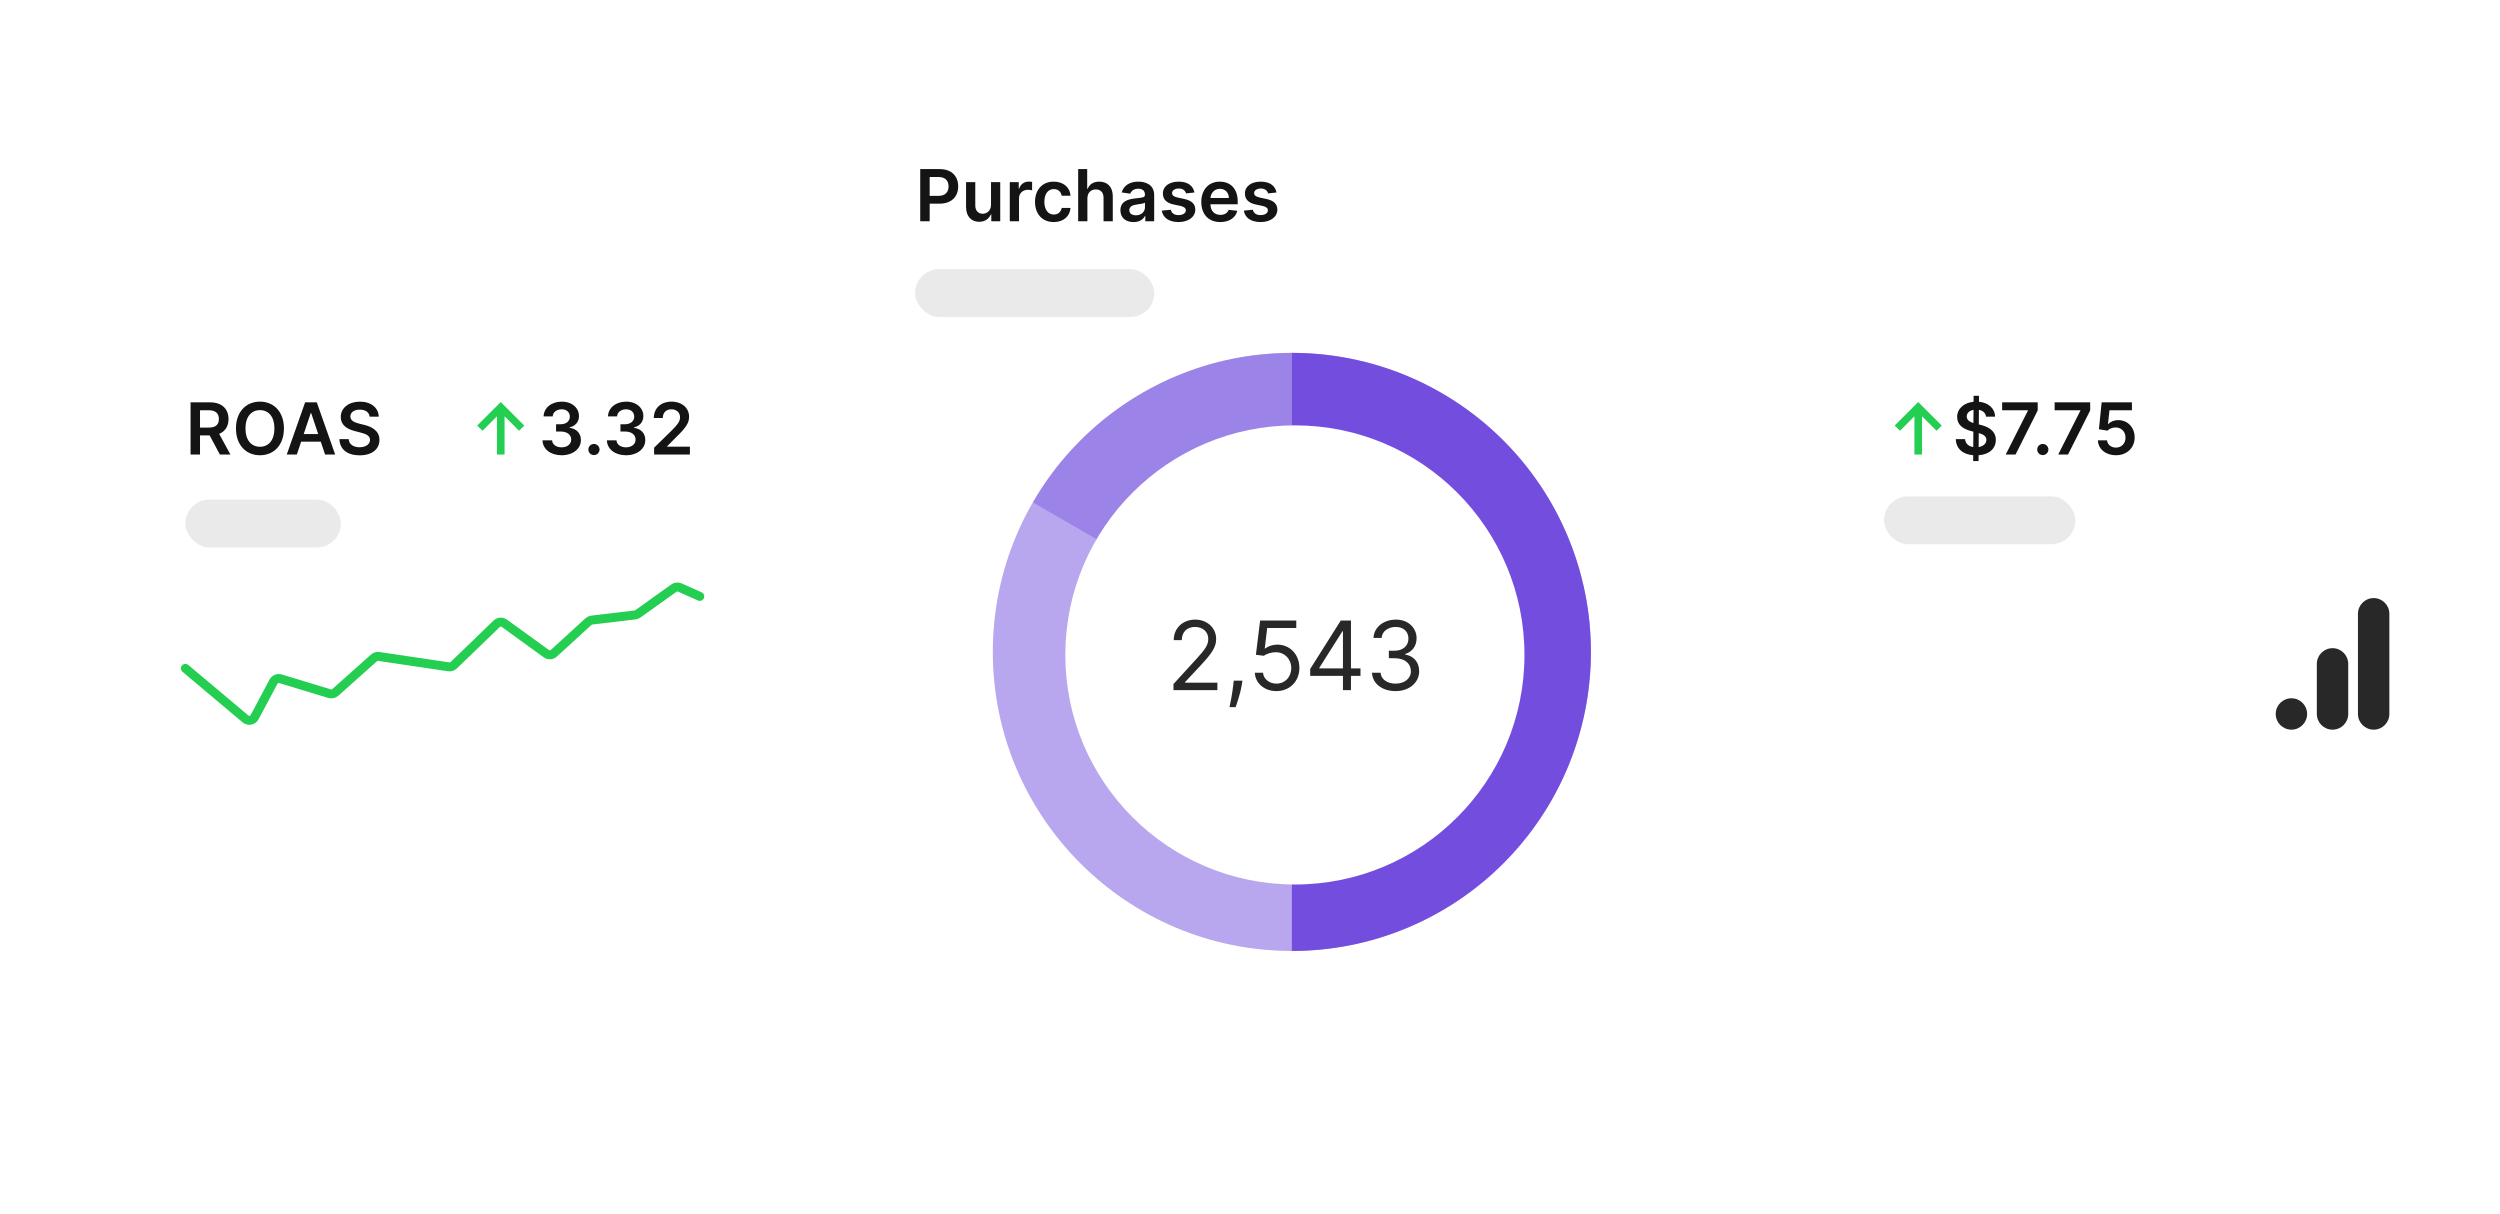 <svg width="418" height="203" viewBox="0 0 418 203" fill="none" xmlns="http://www.w3.org/2000/svg">
<g clip-path="url(#clip0_1272_49808)">
<rect width="418" height="203" fill="white"/>
<g filter="url(#filter0_d_1272_49808)">
<rect x="141" y="12" width="150" height="165" rx="18" fill="white"/>
</g>
<circle opacity="0.5" cx="216" cy="109" r="50" fill="#734EDE"/>
<path d="M216 59C222.566 59 229.068 60.293 235.134 62.806C241.2 65.319 246.712 69.002 251.355 73.645C255.998 78.288 259.681 83.8 262.194 89.866C264.707 95.932 266 102.434 266 109C266 115.566 264.707 122.068 262.194 128.134C259.681 134.2 255.998 139.712 251.355 144.355C246.712 148.998 241.2 152.681 235.134 155.194C229.068 157.707 222.566 159 216 159L216 109L216 59Z" fill="#734EDE"/>
<path opacity="0.4" d="M172.699 84C177.087 76.399 183.399 70.087 191 65.699C198.601 61.31 207.223 59 216 59L216 109L172.699 84Z" fill="#734EDE"/>
<circle cx="216.505" cy="109.505" r="38.384" fill="white"/>
<path d="M196.205 115.394H203.545V114.144H198.136V114.053L200.75 111.257C202.75 109.115 203.341 108.115 203.341 106.825C203.341 105.03 201.886 103.598 199.841 103.598C197.801 103.598 196.25 104.984 196.25 107.03H197.591C197.591 105.706 198.449 104.825 199.795 104.825C201.057 104.825 202.023 105.598 202.023 106.825C202.023 107.899 201.392 108.695 200.045 110.166L196.205 114.371V115.394ZM207.735 113.803H206.28L206.212 114.439C206.047 115.979 205.723 117.513 205.576 118.234H206.598C206.871 117.462 207.451 115.712 207.644 114.416L207.735 113.803ZM213.418 115.553C215.634 115.553 217.259 113.916 217.259 111.689C217.259 109.433 215.691 107.78 213.555 107.78C212.771 107.78 212.009 108.058 211.532 108.439H211.464L211.873 105.007H216.737V103.757H210.691L209.987 109.484L211.305 109.644C211.788 109.297 212.612 109.047 213.328 109.053C214.81 109.064 215.896 110.189 215.896 111.712C215.896 113.206 214.85 114.303 213.418 114.303C212.225 114.303 211.276 113.536 211.168 112.484H209.805C209.89 114.257 211.418 115.553 213.418 115.553ZM219.064 113.007H224.541V115.394H225.882V113.007H227.473V111.757H225.882V103.757H224.177L219.064 111.848V113.007ZM224.541 111.757H220.586V111.666L224.45 105.553H224.541V111.757ZM233.354 115.553C235.61 115.553 237.286 114.138 237.286 112.234C237.286 110.757 236.411 109.683 234.945 109.439V109.348C236.121 108.99 236.854 108.024 236.854 106.712C236.854 105.064 235.553 103.598 233.399 103.598C231.388 103.598 229.717 104.837 229.649 106.666H231.013C231.064 105.507 232.166 104.825 233.377 104.825C234.661 104.825 235.49 105.604 235.49 106.78C235.49 108.007 234.53 108.803 233.149 108.803H232.217V110.053H233.149C234.916 110.053 235.899 110.95 235.899 112.234C235.899 113.467 234.825 114.303 233.331 114.303C231.985 114.303 230.916 113.609 230.831 112.484H229.399C229.485 114.314 231.098 115.553 233.354 115.553Z" fill="#282828"/>
<path d="M153.861 37H155.442V34.051H157.112C159.128 34.051 160.21 32.841 160.21 31.162C160.21 29.496 159.141 28.273 157.134 28.273H153.861V37ZM155.442 32.751V29.594H156.891C158.075 29.594 158.599 30.233 158.599 31.162C158.599 32.091 158.075 32.751 156.899 32.751H155.442ZM165.697 34.247C165.697 35.244 164.985 35.739 164.304 35.739C163.562 35.739 163.068 35.215 163.068 34.383V30.454H161.525V34.622C161.525 36.195 162.42 37.085 163.707 37.085C164.687 37.085 165.378 36.57 165.676 35.837H165.744V37H167.24V30.454H165.697V34.247ZM168.836 37H170.379V33.152C170.379 32.321 171.005 31.733 171.853 31.733C172.113 31.733 172.437 31.78 172.569 31.822V30.403C172.428 30.378 172.185 30.361 172.015 30.361C171.265 30.361 170.639 30.787 170.4 31.546H170.332V30.454H168.836V37ZM176.189 37.128C177.834 37.128 178.883 36.152 178.993 34.763H177.519C177.387 35.466 176.88 35.871 176.202 35.871C175.239 35.871 174.617 35.065 174.617 33.727C174.617 32.406 175.252 31.614 176.202 31.614C176.944 31.614 177.4 32.091 177.519 32.722H178.993C178.887 31.303 177.779 30.369 176.181 30.369C174.263 30.369 173.053 31.754 173.053 33.753C173.053 35.734 174.233 37.128 176.189 37.128ZM181.813 33.165C181.813 32.219 182.401 31.673 183.228 31.673C184.037 31.673 184.514 32.189 184.514 33.071V37H186.057V32.832C186.057 31.251 185.162 30.369 183.803 30.369C182.797 30.369 182.158 30.825 181.855 31.567H181.779V28.273H180.27V37H181.813V33.165ZM189.523 37.132C190.55 37.132 191.164 36.651 191.445 36.101H191.496V37H192.979V32.619C192.979 30.889 191.568 30.369 190.32 30.369C188.943 30.369 187.887 30.983 187.546 32.176L188.986 32.381C189.139 31.933 189.574 31.55 190.328 31.55C191.044 31.55 191.436 31.916 191.436 32.56V32.585C191.436 33.028 190.972 33.05 189.817 33.173C188.547 33.31 187.333 33.689 187.333 35.163C187.333 36.45 188.274 37.132 189.523 37.132ZM189.924 35.999C189.28 35.999 188.82 35.705 188.82 35.138C188.82 34.545 189.336 34.298 190.026 34.2C190.431 34.145 191.24 34.043 191.441 33.881V34.652C191.441 35.381 190.853 35.999 189.924 35.999ZM199.713 32.185C199.5 31.077 198.614 30.369 197.08 30.369C195.503 30.369 194.429 31.145 194.434 32.355C194.429 33.31 195.017 33.94 196.274 34.2L197.391 34.435C197.992 34.567 198.273 34.81 198.273 35.18C198.273 35.628 197.787 35.965 197.054 35.965C196.347 35.965 195.887 35.658 195.755 35.07L194.25 35.215C194.442 36.416 195.452 37.128 197.059 37.128C198.695 37.128 199.85 36.28 199.854 35.04C199.85 34.106 199.249 33.535 198.013 33.267L196.897 33.028C196.232 32.879 195.968 32.649 195.972 32.27C195.968 31.827 196.458 31.52 197.101 31.52C197.813 31.52 198.188 31.908 198.307 32.338L199.713 32.185ZM204.034 37.128C205.559 37.128 206.608 36.382 206.88 35.244L205.44 35.082C205.231 35.636 204.72 35.926 204.055 35.926C203.058 35.926 202.397 35.27 202.385 34.149H206.944V33.676C206.944 31.379 205.564 30.369 203.953 30.369C202.078 30.369 200.855 31.746 200.855 33.766C200.855 35.82 202.061 37.128 204.034 37.128ZM202.389 33.109C202.436 32.274 203.054 31.571 203.974 31.571C204.86 31.571 205.457 32.219 205.466 33.109H202.389ZM213.433 32.185C213.22 31.077 212.333 30.369 210.799 30.369C209.222 30.369 208.149 31.145 208.153 32.355C208.149 33.31 208.737 33.94 209.994 34.2L211.11 34.435C211.711 34.567 211.992 34.81 211.992 35.18C211.992 35.628 211.506 35.965 210.774 35.965C210.066 35.965 209.606 35.658 209.474 35.07L207.97 35.215C208.161 36.416 209.171 37.128 210.778 37.128C212.414 37.128 213.569 36.28 213.573 35.04C213.569 34.106 212.968 33.535 211.732 33.267L210.616 33.028C209.951 32.879 209.687 32.649 209.691 32.27C209.687 31.827 210.177 31.52 210.82 31.52C211.532 31.52 211.907 31.908 212.026 32.338L213.433 32.185Z" fill="#141414"/>
<rect opacity="0.1" x="153" y="45" width="40" height="8" rx="4" fill="#282828"/>
<g filter="url(#filter1_d_1272_49808)">
<rect x="19" y="54" width="110" height="80" rx="18" fill="white"/>
</g>
<path d="M117 99.715L113.663 98.232C113.339 98.088 112.964 98.126 112.675 98.332L106.654 102.636C106.517 102.734 106.357 102.796 106.19 102.816L98.946 103.678C98.738 103.703 98.544 103.792 98.389 103.933L92.603 109.223C92.253 109.543 91.725 109.573 91.341 109.294L84.325 104.208C83.933 103.924 83.393 103.962 83.044 104.298L75.868 111.225C75.645 111.44 75.334 111.54 75.027 111.494L63.337 109.76C63.044 109.717 62.746 109.806 62.525 110.004L56.064 115.77C55.804 116.002 55.441 116.082 55.108 115.981L46.899 113.492C46.442 113.354 45.951 113.558 45.726 113.979L42.571 119.909C42.273 120.471 41.532 120.614 41.045 120.204L31 111.754" stroke="#23CE51" stroke-width="1.5" stroke-linecap="round" stroke-linejoin="round"/>
<path d="M93.907 76.119C95.774 76.119 97.133 75.05 97.129 73.575C97.133 72.484 96.451 71.7 95.228 71.526V71.457C96.174 71.253 96.809 70.55 96.805 69.57C96.809 68.24 95.676 67.153 93.933 67.153C92.237 67.153 90.924 68.163 90.89 69.625H92.411C92.437 68.892 93.119 68.436 93.924 68.436C94.738 68.436 95.279 68.93 95.275 69.663C95.279 70.426 94.649 70.933 93.745 70.933H92.974V72.152H93.745C94.849 72.152 95.505 72.706 95.501 73.494C95.505 74.266 94.836 74.794 93.903 74.794C93.025 74.794 92.347 74.338 92.309 73.626H90.707C90.749 75.101 92.066 76.119 93.907 76.119ZM99.311 76.094C99.814 76.094 100.244 75.676 100.249 75.156C100.244 74.645 99.814 74.227 99.311 74.227C98.791 74.227 98.369 74.645 98.374 75.156C98.369 75.676 98.791 76.094 99.311 76.094ZM104.673 76.119C106.54 76.119 107.899 75.05 107.895 73.575C107.899 72.484 107.217 71.7 105.994 71.526V71.457C106.94 71.253 107.575 70.55 107.571 69.57C107.575 68.24 106.442 67.153 104.699 67.153C103.003 67.153 101.69 68.163 101.656 69.625H103.178C103.203 68.892 103.885 68.436 104.69 68.436C105.504 68.436 106.045 68.93 106.041 69.663C106.045 70.426 105.415 70.933 104.511 70.933H103.74V72.152H104.511C105.615 72.152 106.271 72.706 106.267 73.494C106.271 74.266 105.602 74.794 104.669 74.794C103.791 74.794 103.114 74.338 103.075 73.626H101.473C101.516 75.101 102.832 76.119 104.673 76.119ZM109.368 76H115.351V74.679H111.549V74.619L113.054 73.09C114.75 71.462 115.218 70.669 115.218 69.685C115.218 68.223 114.03 67.153 112.274 67.153C110.544 67.153 109.316 68.227 109.316 69.885H110.821C110.821 68.994 111.383 68.436 112.253 68.436C113.083 68.436 113.701 68.943 113.701 69.766C113.701 70.494 113.258 71.014 112.397 71.888L109.368 74.858V76Z" fill="#141414"/>
<path d="M83.092 76H84.362V69.604L86.786 72.028L87.656 71.151L83.727 67.222L79.789 71.151L80.676 72.028L83.092 69.604V76Z" fill="#23CE51"/>
<path d="M31.861 76H33.442V72.804H35.053L36.766 76H38.53L36.642 72.54C37.669 72.126 38.21 71.249 38.21 70.064C38.21 68.398 37.136 67.273 35.133 67.273H31.861V76ZM33.442 71.492V68.594H34.891C36.071 68.594 36.599 69.135 36.599 70.064C36.599 70.993 36.071 71.492 34.899 71.492H33.442ZM47.474 71.636C47.474 68.815 45.752 67.153 43.464 67.153C41.171 67.153 39.454 68.815 39.454 71.636C39.454 74.453 41.171 76.119 43.464 76.119C45.752 76.119 47.474 74.457 47.474 71.636ZM45.884 71.636C45.884 73.622 44.887 74.7 43.464 74.7C42.045 74.7 41.043 73.622 41.043 71.636C41.043 69.651 42.045 68.572 43.464 68.572C44.887 68.572 45.884 69.651 45.884 71.636ZM49.63 76L50.351 73.848H53.632L54.356 76H56.044L52.967 67.273H51.015L47.943 76H49.63ZM50.777 72.578L51.957 69.062H52.025L53.206 72.578H50.777ZM61.806 69.672H63.327C63.297 68.197 62.04 67.153 60.182 67.153C58.35 67.153 56.973 68.185 56.977 69.727C56.977 70.98 57.868 71.7 59.304 72.071L60.297 72.327C61.239 72.565 61.861 72.859 61.865 73.537C61.861 74.283 61.154 74.781 60.122 74.781C59.134 74.781 58.367 74.338 58.303 73.422H56.747C56.811 75.156 58.102 76.132 60.135 76.132C62.227 76.132 63.442 75.088 63.446 73.55C63.442 72.037 62.193 71.347 60.881 71.035L60.063 70.831C59.347 70.66 58.571 70.358 58.58 69.629C58.584 68.973 59.172 68.492 60.161 68.492C61.102 68.492 61.725 68.93 61.806 69.672Z" fill="#141414"/>
<rect opacity="0.1" x="31" y="83.533" width="26" height="8" rx="4" fill="#282828"/>
<g filter="url(#filter2_d_1272_49808)">
<rect x="303" y="54" width="110" height="80" rx="18" fill="white"/>
</g>
<path d="M387.375 111C387.375 109.55 388.55 108.375 390 108.375C391.45 108.375 392.625 109.55 392.625 111V119.375C392.625 120.825 391.45 122 390 122C388.55 122 387.375 120.825 387.375 119.375V111Z" fill="#282828"/>
<path d="M394.25 102.625C394.25 101.175 395.425 100 396.875 100C398.325 100 399.5 101.175 399.5 102.625V119.375C399.5 120.825 398.325 122 396.875 122C395.425 122 394.25 120.825 394.25 119.375V102.625Z" fill="#282828"/>
<path d="M385.75 119.375C385.75 120.825 384.575 122 383.125 122C381.675 122 380.5 120.825 380.5 119.375C380.5 117.925 381.675 116.75 383.125 116.75C384.575 116.75 385.75 117.925 385.75 119.375Z" fill="#282828"/>
<path d="M320.092 76H321.362V69.604L323.787 72.028L324.656 71.151L320.727 67.222L316.79 71.151L317.676 72.028L320.092 69.604V76Z" fill="#23CE51"/>
<path d="M329.915 77.091H330.819L330.823 76.115C332.651 75.983 333.699 74.977 333.704 73.55C333.699 72.037 332.451 71.347 331.138 71.035L330.857 70.963L330.874 68.53C331.556 68.649 331.995 69.058 332.063 69.672H333.584C333.559 68.317 332.493 67.328 330.883 67.175L330.887 66.182H329.983L329.979 67.175C328.381 67.337 327.231 68.317 327.235 69.727C327.235 70.98 328.125 71.7 329.561 72.071L329.945 72.169L329.928 74.747C329.165 74.628 328.615 74.193 328.56 73.422H327.005C327.064 75.02 328.164 75.97 329.919 76.115L329.915 77.091ZM330.831 74.747L330.848 72.408C331.624 72.633 332.118 72.932 332.123 73.537C332.118 74.168 331.611 74.619 330.831 74.747ZM329.954 70.733C329.365 70.546 328.829 70.234 328.837 69.629C328.841 69.079 329.255 68.653 329.971 68.53L329.954 70.733ZM335.357 76H336.998L340.705 68.624V67.273H334.761V68.594H339.069V68.653L335.357 76ZM341.558 76.094C342.061 76.094 342.491 75.676 342.496 75.156C342.491 74.645 342.061 74.227 341.558 74.227C341.038 74.227 340.616 74.645 340.621 75.156C340.616 75.676 341.038 76.094 341.558 76.094ZM344.131 76H345.772L349.479 68.624V67.273H343.535V68.594H347.843V68.653L344.131 76ZM353.782 76.119C355.627 76.119 356.914 74.867 356.914 73.132C356.914 71.453 355.746 70.243 354.161 70.243C353.453 70.243 352.827 70.524 352.503 70.908H352.452L352.703 68.594H356.458V67.273H351.395L350.939 71.773L352.367 72.007C352.661 71.683 353.215 71.466 353.739 71.47C354.698 71.474 355.388 72.182 355.384 73.171C355.388 74.146 354.715 74.841 353.782 74.841C352.993 74.841 352.358 74.342 352.303 73.626H350.769C350.811 75.075 352.077 76.119 353.782 76.119Z" fill="#141414"/>
<rect opacity="0.1" x="315" y="83" width="32" height="8" rx="4" fill="#282828"/>
</g>
<defs>
<filter id="filter0_d_1272_49808" x="122.556" y="0.344" width="186.889" height="201.889" filterUnits="userSpaceOnUse" color-interpolation-filters="sRGB">
<feFlood flood-opacity="0" result="BackgroundImageFix"/>
<feColorMatrix in="SourceAlpha" type="matrix" values="0 0 0 0 0 0 0 0 0 0 0 0 0 0 0 0 0 0 127 0" result="hardAlpha"/>
<feOffset dy="6.789"/>
<feGaussianBlur stdDeviation="9.222"/>
<feColorMatrix type="matrix" values="0 0 0 0 0 0 0 0 0 0 0 0 0 0 0 0 0 0 0.12 0"/>
<feBlend mode="normal" in2="BackgroundImageFix" result="effect1_dropShadow_1272_49808"/>
<feBlend mode="normal" in="SourceGraphic" in2="effect1_dropShadow_1272_49808" result="shape"/>
</filter>
<filter id="filter1_d_1272_49808" x="0.556" y="42.344" width="146.889" height="116.889" filterUnits="userSpaceOnUse" color-interpolation-filters="sRGB">
<feFlood flood-opacity="0" result="BackgroundImageFix"/>
<feColorMatrix in="SourceAlpha" type="matrix" values="0 0 0 0 0 0 0 0 0 0 0 0 0 0 0 0 0 0 127 0" result="hardAlpha"/>
<feOffset dy="6.789"/>
<feGaussianBlur stdDeviation="9.222"/>
<feColorMatrix type="matrix" values="0 0 0 0 0 0 0 0 0 0 0 0 0 0 0 0 0 0 0.12 0"/>
<feBlend mode="normal" in2="BackgroundImageFix" result="effect1_dropShadow_1272_49808"/>
<feBlend mode="normal" in="SourceGraphic" in2="effect1_dropShadow_1272_49808" result="shape"/>
</filter>
<filter id="filter2_d_1272_49808" x="284.556" y="42.344" width="146.889" height="116.889" filterUnits="userSpaceOnUse" color-interpolation-filters="sRGB">
<feFlood flood-opacity="0" result="BackgroundImageFix"/>
<feColorMatrix in="SourceAlpha" type="matrix" values="0 0 0 0 0 0 0 0 0 0 0 0 0 0 0 0 0 0 127 0" result="hardAlpha"/>
<feOffset dy="6.789"/>
<feGaussianBlur stdDeviation="9.222"/>
<feColorMatrix type="matrix" values="0 0 0 0 0 0 0 0 0 0 0 0 0 0 0 0 0 0 0.12 0"/>
<feBlend mode="normal" in2="BackgroundImageFix" result="effect1_dropShadow_1272_49808"/>
<feBlend mode="normal" in="SourceGraphic" in2="effect1_dropShadow_1272_49808" result="shape"/>
</filter>
<clipPath id="clip0_1272_49808">
<rect width="418" height="203" fill="white"/>
</clipPath>
</defs>
</svg>
